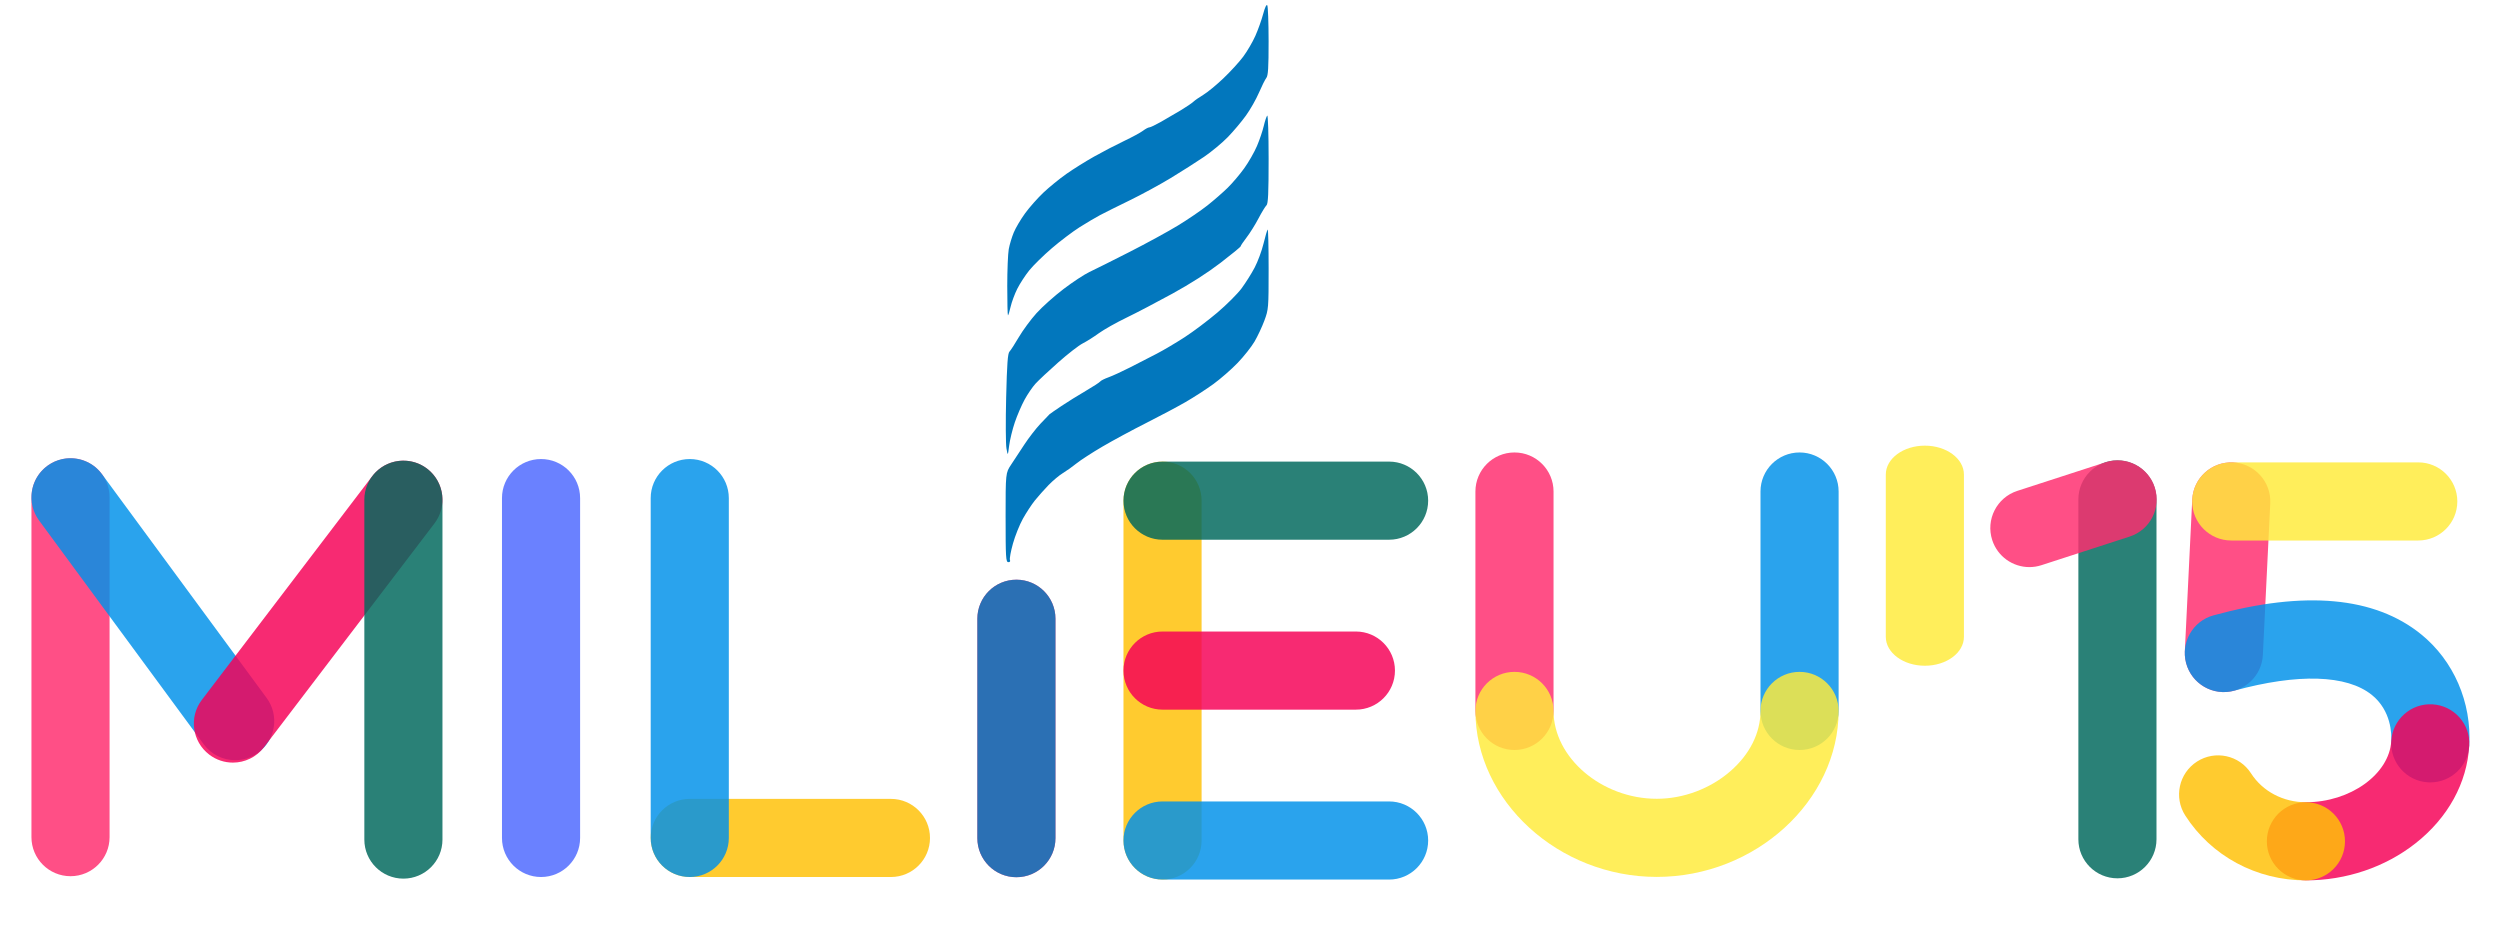 <?xml version="1.0" encoding="UTF-8" standalone="no"?>
<!-- Created with Inkscape (http://www.inkscape.org/) -->

<svg
   xmlns:osb="http://www.openswatchbook.org/uri/2009/osb"
   xmlns:dc="http://purl.org/dc/elements/1.1/"
   xmlns:cc="http://creativecommons.org/ns#"
   xmlns:rdf="http://www.w3.org/1999/02/22-rdf-syntax-ns#"
   xmlns:svg="http://www.w3.org/2000/svg"
   xmlns="http://www.w3.org/2000/svg"
   xmlns:xlink="http://www.w3.org/1999/xlink"
   xmlns:sodipodi="http://sodipodi.sourceforge.net/DTD/sodipodi-0.dtd"
   xmlns:inkscape="http://www.inkscape.org/namespaces/inkscape"
   width="1600"
   height="600"
   id="svg6325"
   version="1.1"
   inkscape:version="0.48.4 r9939"
   sodipodi:docname="logo.svg">
  <defs
     id="defs6327">
    <linearGradient
       id="linearGradient5686"
       osb:paint="solid">
      <stop
         style="stop-color:#ffffff;stop-opacity:1;"
         offset="0"
         id="stop5688" />
    </linearGradient>
    <linearGradient
       id="linearGradient4032"
       osb:paint="solid">
      <stop
         style="stop-color:#ffffff;stop-opacity:1;"
         offset="0"
         id="stop4034" />
    </linearGradient>
    <linearGradient
       id="linearGradient3978"
       osb:paint="solid">
      <stop
         style="stop-color:#000000;stop-opacity:0.433;"
         offset="0"
         id="stop3980" />
    </linearGradient>
    <linearGradient
       id="linearGradient5369"
       osb:paint="solid">
      <stop
         style="stop-color:#000000;stop-opacity:1;"
         offset="0"
         id="stop5371" />
    </linearGradient>
    <linearGradient
       inkscape:collect="always"
       id="linearGradient4717">
      <stop
         style="stop-color:#000000;stop-opacity:1;"
         offset="0"
         id="stop4719" />
      <stop
         style="stop-color:#000000;stop-opacity:0;"
         offset="1"
         id="stop4721" />
    </linearGradient>
    <linearGradient
       inkscape:collect="always"
       xlink:href="#linearGradient4032"
       id="linearGradient4036"
       x1="720.466"
       y1="879.98"
       x2="770.466"
       y2="879.98"
       gradientUnits="userSpaceOnUse" />
    <linearGradient
       inkscape:collect="always"
       xlink:href="#linearGradient4032"
       id="linearGradient4038"
       x1="720.466"
       y1="879.98"
       x2="894.216"
       y2="879.98"
       gradientUnits="userSpaceOnUse" />
    <linearGradient
       inkscape:collect="always"
       xlink:href="#linearGradient4032"
       id="linearGradient4040"
       x1="720.466"
       y1="771.23"
       x2="915.466"
       y2="771.23"
       gradientUnits="userSpaceOnUse" />
    <linearGradient
       inkscape:collect="always"
       xlink:href="#linearGradient4032"
       id="linearGradient4042"
       x1="720.466"
       y1="988.73"
       x2="915.466"
       y2="988.73"
       gradientUnits="userSpaceOnUse" />
    <linearGradient
       inkscape:collect="always"
       xlink:href="#linearGradient4032"
       id="linearGradient4044"
       x1="20.127"
       y1="879.38"
       x2="70.127"
       y2="879.38"
       gradientUnits="userSpaceOnUse" />
    <linearGradient
       inkscape:collect="always"
       xlink:href="#linearGradient4032"
       id="linearGradient4046"
       x1="20.126"
       y1="842.252"
       x2="175.516"
       y2="842.252"
       gradientUnits="userSpaceOnUse" />
    <linearGradient
       inkscape:collect="always"
       xlink:href="#linearGradient4032"
       id="linearGradient4048"
       x1="125.513"
       y1="842.252"
       x2="284.623"
       y2="842.252"
       gradientUnits="userSpaceOnUse" />
    <linearGradient
       inkscape:collect="always"
       xlink:href="#linearGradient4032"
       id="linearGradient4050"
       x1="234.622"
       y1="879.38"
       x2="284.622"
       y2="879.38"
       gradientUnits="userSpaceOnUse" />
    <linearGradient
       inkscape:collect="always"
       xlink:href="#linearGradient4032"
       id="linearGradient4052"
       x1="322.711"
       y1="878.345"
       x2="372.711"
       y2="878.345"
       gradientUnits="userSpaceOnUse" />
    <linearGradient
       inkscape:collect="always"
       xlink:href="#linearGradient4032"
       id="linearGradient4054"
       x1="417.89"
       y1="987.095"
       x2="596.64"
       y2="987.095"
       gradientUnits="userSpaceOnUse" />
    <linearGradient
       inkscape:collect="always"
       xlink:href="#linearGradient4032"
       id="linearGradient4056"
       x1="417.89"
       y1="878.345"
       x2="467.89"
       y2="878.345"
       gradientUnits="userSpaceOnUse" />
    <linearGradient
       inkscape:collect="always"
       xlink:href="#linearGradient4032"
       id="linearGradient4058"
       x1="1128.163"
       y1="835.594"
       x2="1178.163"
       y2="835.594"
       gradientUnits="userSpaceOnUse" />
    <linearGradient
       inkscape:collect="always"
       xlink:href="#linearGradient4032"
       id="linearGradient4060"
       x1="945.713"
       y1="835.594"
       x2="995.713"
       y2="835.594"
       gradientUnits="userSpaceOnUse" />
    <linearGradient
       inkscape:collect="always"
       xlink:href="#linearGradient4032"
       id="linearGradient4062"
       x1="945.712"
       y1="946.415"
       x2="1178.162"
       y2="946.415"
       gradientUnits="userSpaceOnUse" />
    <linearGradient
       inkscape:collect="always"
       xlink:href="#linearGradient4032"
       id="linearGradient4064"
       x1="1331.599"
       y1="879.182"
       x2="1381.599"
       y2="879.182"
       gradientUnits="userSpaceOnUse" />
    <linearGradient
       inkscape:collect="always"
       xlink:href="#linearGradient4032"
       id="linearGradient4066"
       x1="1275.242"
       y1="779.589"
       x2="1381.723"
       y2="779.589"
       gradientUnits="userSpaceOnUse" />
    <linearGradient
       inkscape:collect="always"
       xlink:href="#linearGradient4032"
       id="linearGradient4068"
       x1="1399.706"
       y1="820.233"
       x2="1454.444"
       y2="820.233"
       gradientUnits="userSpaceOnUse" />
    <linearGradient
       inkscape:collect="always"
       xlink:href="#linearGradient4032"
       id="linearGradient4070"
       x1="1404.443"
       y1="771.726"
       x2="1574.13"
       y2="771.726"
       gradientUnits="userSpaceOnUse" />
    <linearGradient
       inkscape:collect="always"
       xlink:href="#linearGradient4032"
       id="linearGradient4072"
       x1="1399.7"
       y1="893.299"
       x2="1581.912"
       y2="893.299"
       gradientUnits="userSpaceOnUse" />
    <linearGradient
       inkscape:collect="always"
       xlink:href="#linearGradient4032"
       id="linearGradient4074"
       x1="1452.231"
       y1="957.893"
       x2="1581.806"
       y2="957.893"
       gradientUnits="userSpaceOnUse" />
    <linearGradient
       inkscape:collect="always"
       xlink:href="#linearGradient4032"
       id="linearGradient4076"
       x1="1396.048"
       y1="974.24"
       x2="1502.231"
       y2="974.24"
       gradientUnits="userSpaceOnUse" />
    <linearGradient
       inkscape:collect="always"
       xlink:href="#linearGradient4032"
       id="linearGradient4078"
       x1="1208.356"
       y1="806.453"
       x2="1258.356"
       y2="806.453"
       gradientUnits="userSpaceOnUse" />
    <linearGradient
       inkscape:collect="always"
       xlink:href="#linearGradient4032"
       id="linearGradient4080"
       x1="626.944"
       y1="917.017"
       x2="676.944"
       y2="917.017"
       gradientUnits="userSpaceOnUse" />
    <linearGradient
       inkscape:collect="always"
       xlink:href="#linearGradient4032"
       id="linearGradient4082"
       x1="626.944"
       y1="917.017"
       x2="676.944"
       y2="917.017"
       gradientUnits="userSpaceOnUse" />
    <linearGradient
       inkscape:collect="always"
       xlink:href="#linearGradient4032"
       id="linearGradient4084"
       x1="643.583"
       y1="633.87"
       x2="811.917"
       y2="633.87"
       gradientUnits="userSpaceOnUse" />
    <radialGradient
       inkscape:collect="always"
       xlink:href="#linearGradient4717"
       id="radialGradient3071"
       gradientUnits="userSpaceOnUse"
       gradientTransform="matrix(1,0,0,2.119,-1.444,-1024.202)"
       cx="651.944"
       cy="917.017"
       fx="651.944"
       fy="917.017"
       r="62.766" />
  </defs>
  <sodipodi:namedview
     id="base"
     pagecolor="#ffffff"
     bordercolor="#666666"
     borderopacity="1.0"
     inkscape:pageopacity="0.0"
     inkscape:pageshadow="2"
     inkscape:zoom="0.5"
     inkscape:cx="754.2679"
     inkscape:cy="379.67121"
     inkscape:document-units="px"
     inkscape:current-layer="layer1"
     showgrid="false"
     width="1600px"
     inkscape:window-width="1333"
     inkscape:window-height="742"
     inkscape:window-x="33"
     inkscape:window-y="0"
     inkscape:window-maximized="1"
     inkscape:snap-grids="false"
     showguides="false">
    <inkscape:grid
       type="xygrid"
       id="grid6546"
       empspacing="5"
       visible="true"
       enabled="true"
       snapvisiblegridlinesonly="true" />
  </sodipodi:namedview>
  <g
     inkscape:label="Layer 1"
     inkscape:groupmode="layer"
     id="layer1"
     transform="translate(0,-452.362)">
    <path
       d="m 744.022,1015.286 c -13.808,0 -25,-11.193 -25,-25 l 0,-217.5 c 0,-13.807 11.193,-25 25,-25 13.807,0 25,11.193 25,25 l 0,217.5 c 0,13.807 -11.193,25 -25,25"
       style="fill:#ffc107;fill-opacity:0.834;fill-rule:nonzero;stroke:#000000;stroke-width:0;stroke-linejoin:round;stroke-miterlimit:4;stroke-opacity:1;stroke-dasharray:none"
       id="path106"
       inkscape:connector-curvature="0" />
    <path
       d="m 867.772,906.536 -123.75,0 c -13.807,0 -25,-11.193 -25,-25 0,-13.807 11.193,-25 25,-25 l 123.75,0 c 13.807,0 25,11.193 25,25 0,13.807 -11.193,25 -25,25"
       style="fill:#f50057;fill-opacity:0.834;fill-rule:nonzero;stroke:#000000;stroke-width:0;stroke-linejoin:round;stroke-miterlimit:4;stroke-opacity:1;stroke-dasharray:none"
       id="path154"
       inkscape:connector-curvature="0" />
    <path
       d="m 889.022,797.786 -145,0 c -13.807,0 -25,-11.193 -25,-25 0,-13.807 11.193,-25 25,-25 l 145,0 c 13.807,0 25,11.193 25,25 0,13.807 -11.193,25 -25,25"
       style="fill:#00695c;fill-opacity:0.834;fill-rule:nonzero;stroke:#000000;stroke-width:0;stroke-linejoin:round;stroke-miterlimit:4;stroke-opacity:1;stroke-dasharray:none"
       id="path122"
       inkscape:connector-curvature="0" />
    <path
       d="m 889.022,1015.286 -145,0 c -13.807,0 -25,-11.193 -25,-25 0,-13.807 11.193,-25 25,-25 l 145,0 c 13.807,0 25,11.193 25,25 0,13.807 -11.193,25 -25,25"
       style="fill:#0091ea;fill-opacity:0.834;fill-rule:nonzero;stroke:#000000;stroke-width:0;stroke-linejoin:round;stroke-miterlimit:4;stroke-opacity:1;stroke-dasharray:none"
       id="path138"
       inkscape:connector-curvature="0" />
    <path
       d="m 45.127,1013.13 c -13.807,0 -25,-11.193 -25,-25 l 0,-217.5 c 0,-13.807 11.193,-25 25,-25 13.807,0 25,11.193 25,25 l 0,217.5 c 0,13.807 -11.193,25 -25,25"
       style="fill:#ff2d6f;fill-opacity:0.834;fill-rule:nonzero;stroke:#000000;opacity:1;stroke-opacity:1;stroke-width:0;stroke-miterlimit:4;stroke-dasharray:none;stroke-linejoin:round"
       id="path802"
       inkscape:connector-curvature="0" />
    <path
       d="m 150.534,938.876 c -7.68,0 -15.256,-3.525 -20.156,-10.185 L 24.99,785.446 c -8.181,-11.123 -5.799,-26.771 5.321,-34.953 11.124,-8.182 26.77,-5.801 34.952,5.321 l 105.388,143.244 c 8.182,11.123 5.799,26.771 -5.321,34.953 -4.461,3.283 -9.652,4.865 -14.796,4.865"
       style="fill:#0091ea;fill-opacity:0.834;fill-rule:nonzero;stroke:#000000;opacity:1;stroke-opacity:1;stroke-width:0;stroke-miterlimit:4;stroke-dasharray:none;stroke-linejoin:round"
       id="path766"
       inkscape:connector-curvature="0" />
    <path
       d="m 149.052,940.432 c -5.282,0 -10.604,-1.666 -15.13,-5.114 -10.984,-8.365 -13.106,-24.052 -4.74,-35.036 L 238.291,757.038 c 8.364,-10.986 24.051,-13.106 35.036,-4.74 10.982,8.366 13.105,24.052 4.739,35.036 L 168.958,930.578 c -4.919,6.459 -12.37,9.854 -19.906,9.854"
       style="fill:#f50057;fill-opacity:0.834;fill-rule:nonzero;stroke:#000000;stroke-width:0;stroke-linejoin:round;stroke-miterlimit:4;stroke-opacity:1;stroke-dasharray:none"
       id="path770"
       inkscape:connector-curvature="0" />
    <path
       d="m 258.178,1014.686 c -13.807,0 -25,-11.193 -25,-25 l 0,-217.5 c 0,-13.807 11.193,-25 25,-25 13.807,0 25,11.193 25,25 l 0,217.5 c 0,13.807 -11.193,25 -25,25"
       style="fill:#00695c;fill-opacity:0.834;fill-rule:nonzero;stroke:#000000;stroke-width:0;stroke-linejoin:round;stroke-miterlimit:4;stroke-opacity:1;stroke-dasharray:none"
       id="path786"
       inkscape:connector-curvature="0" />
    <path
       d="m 346.267,1013.651 c -13.807,0 -25,-11.193 -25,-25 l 0,-217.5 c 0,-13.807 11.193,-25 25,-25 13.807,0 25,11.193 25,25 l 0,217.5 c 0,13.807 -11.193,25 -25,25"
       style="fill:#4d69ff;fill-opacity:0.834;fill-rule:nonzero;stroke:#000000;stroke-width:0;stroke-linejoin:round;stroke-miterlimit:4;stroke-opacity:1;stroke-dasharray:none"
       id="path1122"
       inkscape:connector-curvature="0" />
    <path
       d="m 570.196,1013.651 -128.75,0 c -13.807,0 -25,-11.193 -25,-25 0,-13.807 11.193,-25 25,-25 l 128.75,0 c 13.807,0 25,11.193 25,25 0,13.807 -11.193,25 -25,25"
       style="fill:#ffc107;fill-opacity:0.834;fill-rule:nonzero;stroke:#000000;stroke-width:0;stroke-linejoin:round;stroke-miterlimit:4;stroke-opacity:1;stroke-dasharray:none"
       id="path1202"
       inkscape:connector-curvature="0" />
    <path
       d="m 441.446,1013.651 c -13.807,0 -25,-11.193 -25,-25 l 0,-217.5 c 0,-13.807 11.193,-25 25,-25 13.807,0 25,11.193 25,25 l 0,217.5 c 0,13.807 -11.193,25 -25,25"
       style="fill:#0091ea;fill-opacity:0.834;fill-rule:nonzero;stroke:#000000;stroke-width:0;stroke-linejoin:round;stroke-miterlimit:4;stroke-opacity:1;stroke-dasharray:none"
       id="path1186"
       inkscape:connector-curvature="0" />
    <path
       d="m 1151.718,932.358 c -13.807,0 -25,-11.193 -25,-25 l 0,-140.417 c 0,-13.807 11.193,-25 25,-25 13.807,0 25,11.192 25,25 l 0,140.417 c 0,13.807 -11.193,25 -25,25"
       style="fill:#0091ea;fill-opacity:0.834;fill-rule:nonzero;stroke:#000000;stroke-width:0;stroke-linejoin:round;stroke-miterlimit:4;stroke-opacity:1;stroke-dasharray:none"
       id="path1470"
       inkscape:connector-curvature="0" />
    <path
       d="m 969.268,932.358 c -13.808,0 -25,-11.193 -25,-25 l 0,-140.417 c 0,-13.807 11.192,-25 25,-25 13.807,0 25,11.192 25,25 l 0,140.417 c 0,13.807 -11.193,25 -25,25"
       style="fill:#ff2d6f;fill-opacity:0.834;fill-rule:nonzero;stroke:#000000;stroke-width:0;stroke-linejoin:round;stroke-miterlimit:4;stroke-opacity:1;stroke-dasharray:none"
       id="path1454"
       inkscape:connector-curvature="0" />
    <path
       d="m 1060.328,1013.584 c -62.911,0 -116.06,-48.645 -116.06,-106.225 0,-13.807 11.193,-25 25,-25 13.807,0 25,11.193 25,25 0,29.951 30.87,56.225 66.06,56.225 17.038,0 34.211,-6.435 47.116,-17.656 12.43,-10.807 19.274,-24.505 19.274,-38.569 0,-13.807 11.193,-25 25,-25 13.807,0 25,11.193 25,25 0,57.58 -53.3,106.225 -116.39,106.225"
       style="fill:#ffeb3b;fill-opacity:0.834;fill-rule:nonzero;stroke:#000000;stroke-width:0;stroke-linejoin:round;stroke-miterlimit:4;stroke-opacity:1;stroke-dasharray:none"
       id="path1486"
       inkscape:connector-curvature="0" />
    <path
       d="m 1355.154,1014.488 c -13.807,0 -25,-11.193 -25,-25 l 0,-217.5 c 0,-13.807 11.193,-25 25,-25 13.807,0 25,11.193 25,25 l 0,217.5 c 0,13.807 -11.193,25 -25,25"
       style="fill:#00695c;fill-opacity:0.834;fill-rule:nonzero;stroke:#000000;stroke-width:0;stroke-linejoin:round;stroke-miterlimit:4;stroke-opacity:1;stroke-dasharray:none"
       id="path1806"
       inkscape:connector-curvature="0" />
    <path
       d="m 1298.799,815.311 c -10.544,0 -20.346,-6.724 -23.776,-17.294 -4.259,-13.134 2.935,-27.234 16.067,-31.494 l 56.468,-18.316 c 13.133,-4.263 27.234,2.935 31.494,16.067 4.26,13.134 -2.934,27.234 -16.067,31.494 l -56.468,18.316 c -2.561,0.831 -5.162,1.226 -7.718,1.226"
       style="fill:#ff2d6f;fill-opacity:0.834;fill-rule:nonzero;stroke:#000000;stroke-width:0;stroke-linejoin:round;stroke-miterlimit:4;stroke-opacity:1;stroke-dasharray:none"
       id="path1834"
       inkscape:connector-curvature="0" />
    <path
       d="m 1423.283,895.297 c -0.412,0 -0.824,-0.01 -1.24,-0.029 -13.79,-0.674 -24.424,-12.399 -23.751,-26.191 l 4.736,-97.015 c 0.674,-13.79 12.402,-24.419 26.19,-23.751 13.79,0.674 24.424,12.399 23.751,26.19 l -4.736,97.016 c -0.654,13.374 -11.704,23.78 -24.95,23.78"
       style="fill:#ff2d6f;fill-opacity:0.834;fill-rule:nonzero;stroke:#000000;stroke-width:0;stroke-linejoin:round;stroke-miterlimit:4;stroke-opacity:1;stroke-dasharray:none"
       id="path1934"
       inkscape:connector-curvature="0" />
    <path
       d="m 1547.686,798.282 -119.688,0 c -13.807,0 -25,-11.193 -25,-25 0,-13.807 11.193,-25 25,-25 l 119.688,0 c 13.807,0 25,11.193 25,25 0,13.807 -11.193,25 -25,25"
       style="fill:#ffeb3b;fill-opacity:0.834;fill-rule:nonzero;stroke:#000000;stroke-width:0;stroke-linejoin:round;stroke-miterlimit:4;stroke-opacity:1;stroke-dasharray:none"
       id="path1950"
       inkscape:connector-curvature="0" />
    <path
       d="m 1555.385,953.1 c -0.49,0 -0.98,-0.015 -1.476,-0.044 -13.783,-0.802 -24.306,-12.626 -23.504,-26.409 0.253,-4.36 0.109,-19.371 -12.394,-29.499 -15.992,-12.954 -47.295,-13.928 -88.146,-2.739 -13.31,3.645 -27.067,-4.192 -30.715,-17.51 -3.646,-13.316 4.192,-27.067 17.51,-30.715 58.451,-16.008 103.139,-11.931 132.821,12.11 20.921,16.945 32.447,43.583 30.837,71.256 -0.772,13.289 -11.791,23.549 -24.934,23.549"
       style="fill:#0091ea;fill-opacity:0.834;fill-rule:nonzero;stroke:#000000;stroke-width:0;stroke-linejoin:round;stroke-miterlimit:4;stroke-opacity:1;stroke-dasharray:none"
       id="path1966"
       inkscape:connector-curvature="0" />
    <path
       d="m 1475.786,1015.8 c -13.807,0 -25,-11.193 -25,-25 0,-13.807 11.193,-25 25,-25 28.369,0 53.381,-17.931 54.617,-39.155 0.804,-13.785 12.651,-24.325 26.411,-23.504 13.785,0.804 24.308,12.629 23.504,26.411 -1.395,23.956 -13.591,46.153 -34.34,62.499 -19.439,15.315 -44.367,23.749 -70.192,23.749"
       style="fill:#f50057;fill-opacity:0.834;fill-rule:nonzero;stroke:#000000;stroke-width:0;stroke-linejoin:round;stroke-miterlimit:4;stroke-opacity:1;stroke-dasharray:none"
       id="path1982"
       inkscape:connector-curvature="0" />
    <path
       d="m 1475.786,1015.8 c -31.649,0 -60.513,-15.51 -77.211,-41.49 -7.464,-11.615 -4.1,-27.082 7.515,-34.549 11.615,-7.463 27.082,-4.1 34.549,7.515 7.454,11.599 20.593,18.524 35.148,18.524 13.807,0 25,11.193 25,25 0,13.807 -11.193,25 -25,25"
       style="fill:#ffc107;fill-opacity:0.834;fill-rule:nonzero;stroke:#000000;stroke-width:0;stroke-linejoin:round;stroke-miterlimit:4;stroke-opacity:1;stroke-dasharray:none"
       id="path1998"
       inkscape:connector-curvature="0" />
    <path
       d="m 1231.912,878.436 c -13.807,0 -25,-8.279 -25,-18.493 l 0,-103.869 c 0,-10.214 11.193,-18.493 25,-18.493 13.807,0 25,8.279 25,18.493 l 0,103.869 c 0,10.214 -11.193,18.493 -25,18.493"
       style="fill:#ffeb3b;fill-opacity:0.834;fill-rule:nonzero;stroke:#000000;stroke-width:0;stroke-linejoin:round;stroke-miterlimit:4;stroke-opacity:1;stroke-dasharray:none"
       id="path1470-0"
       inkscape:connector-curvature="0" />
    <path
       d="m 650.5,1013.781 c -13.807,0 -25,-11.193 -25,-25 l 0,-140.418 c 0,-13.807 11.193,-25 25,-25 13.807,0 25,11.193 25,25 l 0,140.418 c 0,13.807 -11.193,25 -25,25"
       style="fill:#ff2d6f;fill-opacity:0.834;fill-rule:nonzero;stroke:#000000;stroke-width:0;stroke-linejoin:round;stroke-miterlimit:4;stroke-opacity:1;stroke-dasharray:none"
       id="path1470-4"
       inkscape:connector-curvature="0" />
    <path
       inkscape:connector-curvature="0"
       id="path4353"
       style="fill:#0277bd;fill-opacity:0.834;fill-rule:nonzero;stroke:url(#radialGradient3071);stroke-width:0;stroke-miterlimit:4;stroke-opacity:1;stroke-dasharray:none"
       d="m 650.5,1013.781 c -13.807,0 -25,-11.193 -25,-25 l 0,-140.418 c 0,-13.807 11.193,-25 25,-25 13.807,0 25,11.193 25,25 l 0,140.418 c 0,13.807 -11.193,25 -25,25" />
    <path
       inkscape:connector-curvature="0"
       id="path5359"
       d="m 643.583,783.579 c 0,-28.506 0,-28.506 3.523,-33.831 1.938,-2.929 5.775,-8.759 8.527,-12.956 2.752,-4.197 7.325,-10.113 10.162,-13.147 2.837,-3.034 5.509,-5.823 5.939,-6.198 0.429,-0.374 3.858,-2.744 7.619,-5.265 3.761,-2.521 10.714,-6.846 15.451,-9.611 4.737,-2.765 8.932,-5.489 9.322,-6.053 0.39,-0.565 2.77,-1.767 5.289,-2.672 2.519,-0.905 8.74,-3.761 13.824,-6.346 5.084,-2.585 12.795,-6.546 17.135,-8.802 4.34,-2.256 12.385,-7.02 17.878,-10.586 5.493,-3.566 14.853,-10.612 20.801,-15.658 5.947,-5.046 12.925,-12.012 15.505,-15.48 2.581,-3.468 6.354,-9.456 8.385,-13.305 2.031,-3.85 4.606,-10.799 5.723,-15.443 1.117,-4.644 2.305,-8.685 2.64,-8.982 0.336,-0.296 0.61,11.05 0.61,25.214 0,25.119 -0.067,25.932 -2.711,33.056 -1.491,4.017 -4.33,10.067 -6.308,13.444 -1.978,3.378 -6.835,9.513 -10.793,13.633 -3.958,4.121 -10.943,10.218 -15.523,13.549 -4.58,3.331 -12.588,8.514 -17.796,11.518 -5.208,3.003 -16.57,9.043 -25.25,13.42 -8.68,4.378 -21.226,11.147 -27.88,15.042 -6.654,3.895 -14.147,8.747 -16.651,10.781 -2.504,2.035 -6.432,4.83 -8.729,6.211 -2.298,1.382 -6.451,4.856 -9.231,7.72 -2.779,2.865 -6.737,7.32 -8.796,9.9 -2.059,2.58 -5.479,7.806 -7.601,11.612 -2.122,3.806 -4.991,10.971 -6.376,15.922 -1.385,4.951 -2.245,9.66 -1.913,10.465 0.383,0.926 -0.016,1.442 -1.086,1.407 -1.515,-0.05 -1.691,-3.022 -1.691,-28.561 z m 0.551,-44.187 c -0.48,-2.664 -0.567,-17.365 -0.192,-32.668 0.522,-21.32 1.015,-28.17 2.109,-29.303 0.785,-0.814 3.505,-5.023 6.043,-9.355 2.539,-4.332 7.596,-11.188 11.24,-15.236 3.643,-4.048 11.46,-11.033 17.372,-15.522 5.911,-4.489 13.351,-9.382 16.534,-10.873 3.183,-1.491 14.681,-7.239 25.553,-12.772 10.871,-5.534 24.881,-13.18 31.133,-16.992 6.252,-3.812 14.711,-9.578 18.799,-12.812 4.087,-3.235 9.91,-8.305 12.939,-11.267 3.029,-2.962 7.814,-8.596 10.634,-12.52 2.819,-3.924 6.49,-10.34 8.157,-14.258 1.667,-3.918 3.629,-9.703 4.361,-12.857 0.732,-3.154 1.729,-6.133 2.216,-6.62 0.487,-0.487 0.886,11.955 0.886,27.648 0,21.996 -0.311,28.815 -1.357,29.762 -0.746,0.675 -3.056,4.464 -5.132,8.419 -2.076,3.955 -5.49,9.417 -7.586,12.137 -2.096,2.72 -3.811,5.272 -3.811,5.67 0,0.399 -5.8,5.169 -12.888,10.602 -8.358,6.406 -19.174,13.329 -30.773,19.7 -9.837,5.402 -23.173,12.375 -29.636,15.496 -6.463,3.12 -14.356,7.573 -17.541,9.895 -3.185,2.322 -7.806,5.238 -10.27,6.481 -2.464,1.243 -9.484,6.688 -15.6,12.101 -6.116,5.412 -12.69,11.564 -14.609,13.67 -1.919,2.106 -5.069,6.726 -7,10.267 -1.931,3.541 -4.743,10.08 -6.25,14.533 -1.507,4.453 -3.126,11.116 -3.598,14.809 -0.858,6.713 -0.858,6.713 -1.732,1.869 z m 0.507,-103.752 c 0.004,-10.196 0.436,-20.908 0.961,-23.804 0.525,-2.896 1.969,-7.705 3.209,-10.687 1.24,-2.982 4.526,-8.532 7.302,-12.334 2.776,-3.802 8.032,-9.733 11.679,-13.182 3.647,-3.448 10.226,-8.807 14.62,-11.909 4.394,-3.102 12.487,-8.161 17.984,-11.243 5.497,-3.082 14.091,-7.548 19.098,-9.925 5.007,-2.376 10.406,-5.303 12,-6.504 1.593,-1.201 3.415,-2.17 4.048,-2.154 0.633,0.016 3.992,-1.581 7.464,-3.548 3.472,-1.967 9.153,-5.282 12.625,-7.367 3.472,-2.085 7.133,-4.565 8.137,-5.511 1.003,-0.946 3.907,-2.963 6.453,-4.483 2.546,-1.519 8.275,-6.231 12.731,-10.471 4.456,-4.24 10.173,-10.489 12.705,-13.888 2.532,-3.399 6.035,-9.404 7.784,-13.346 1.75,-3.942 3.99,-10.227 4.979,-13.967 1.106,-4.181 2.119,-6.327 2.632,-5.571 0.458,0.676 0.841,10.992 0.849,22.924 0.013,17.077 -0.298,22.096 -1.46,23.576 -0.812,1.034 -2.936,5.286 -4.721,9.448 -1.785,4.162 -5.526,10.743 -8.315,14.624 -2.789,3.881 -8.003,10.077 -11.587,13.771 -3.584,3.693 -10.422,9.375 -15.196,12.626 -4.774,3.251 -14.361,9.356 -21.304,13.567 -6.944,4.211 -18.78,10.646 -26.302,14.301 -7.522,3.654 -16.044,7.899 -18.938,9.433 -2.893,1.534 -8.811,5.033 -13.151,7.777 -4.34,2.743 -12.318,8.782 -17.73,13.42 -5.412,4.638 -11.93,11.03 -14.486,14.205 -2.556,3.175 -6.005,8.478 -7.664,11.785 -1.659,3.307 -3.577,8.486 -4.263,11.509 -0.686,3.023 -1.45,5.49 -1.698,5.482 -0.248,-0.008 -0.449,-8.357 -0.445,-18.553 z"
       style="fill:#0277bd;stroke:#ffee6d;stroke-opacity:1;stroke-width:0;stroke-miterlimit:4;stroke-dasharray:none;opacity:1" />
  </g>
</svg>
